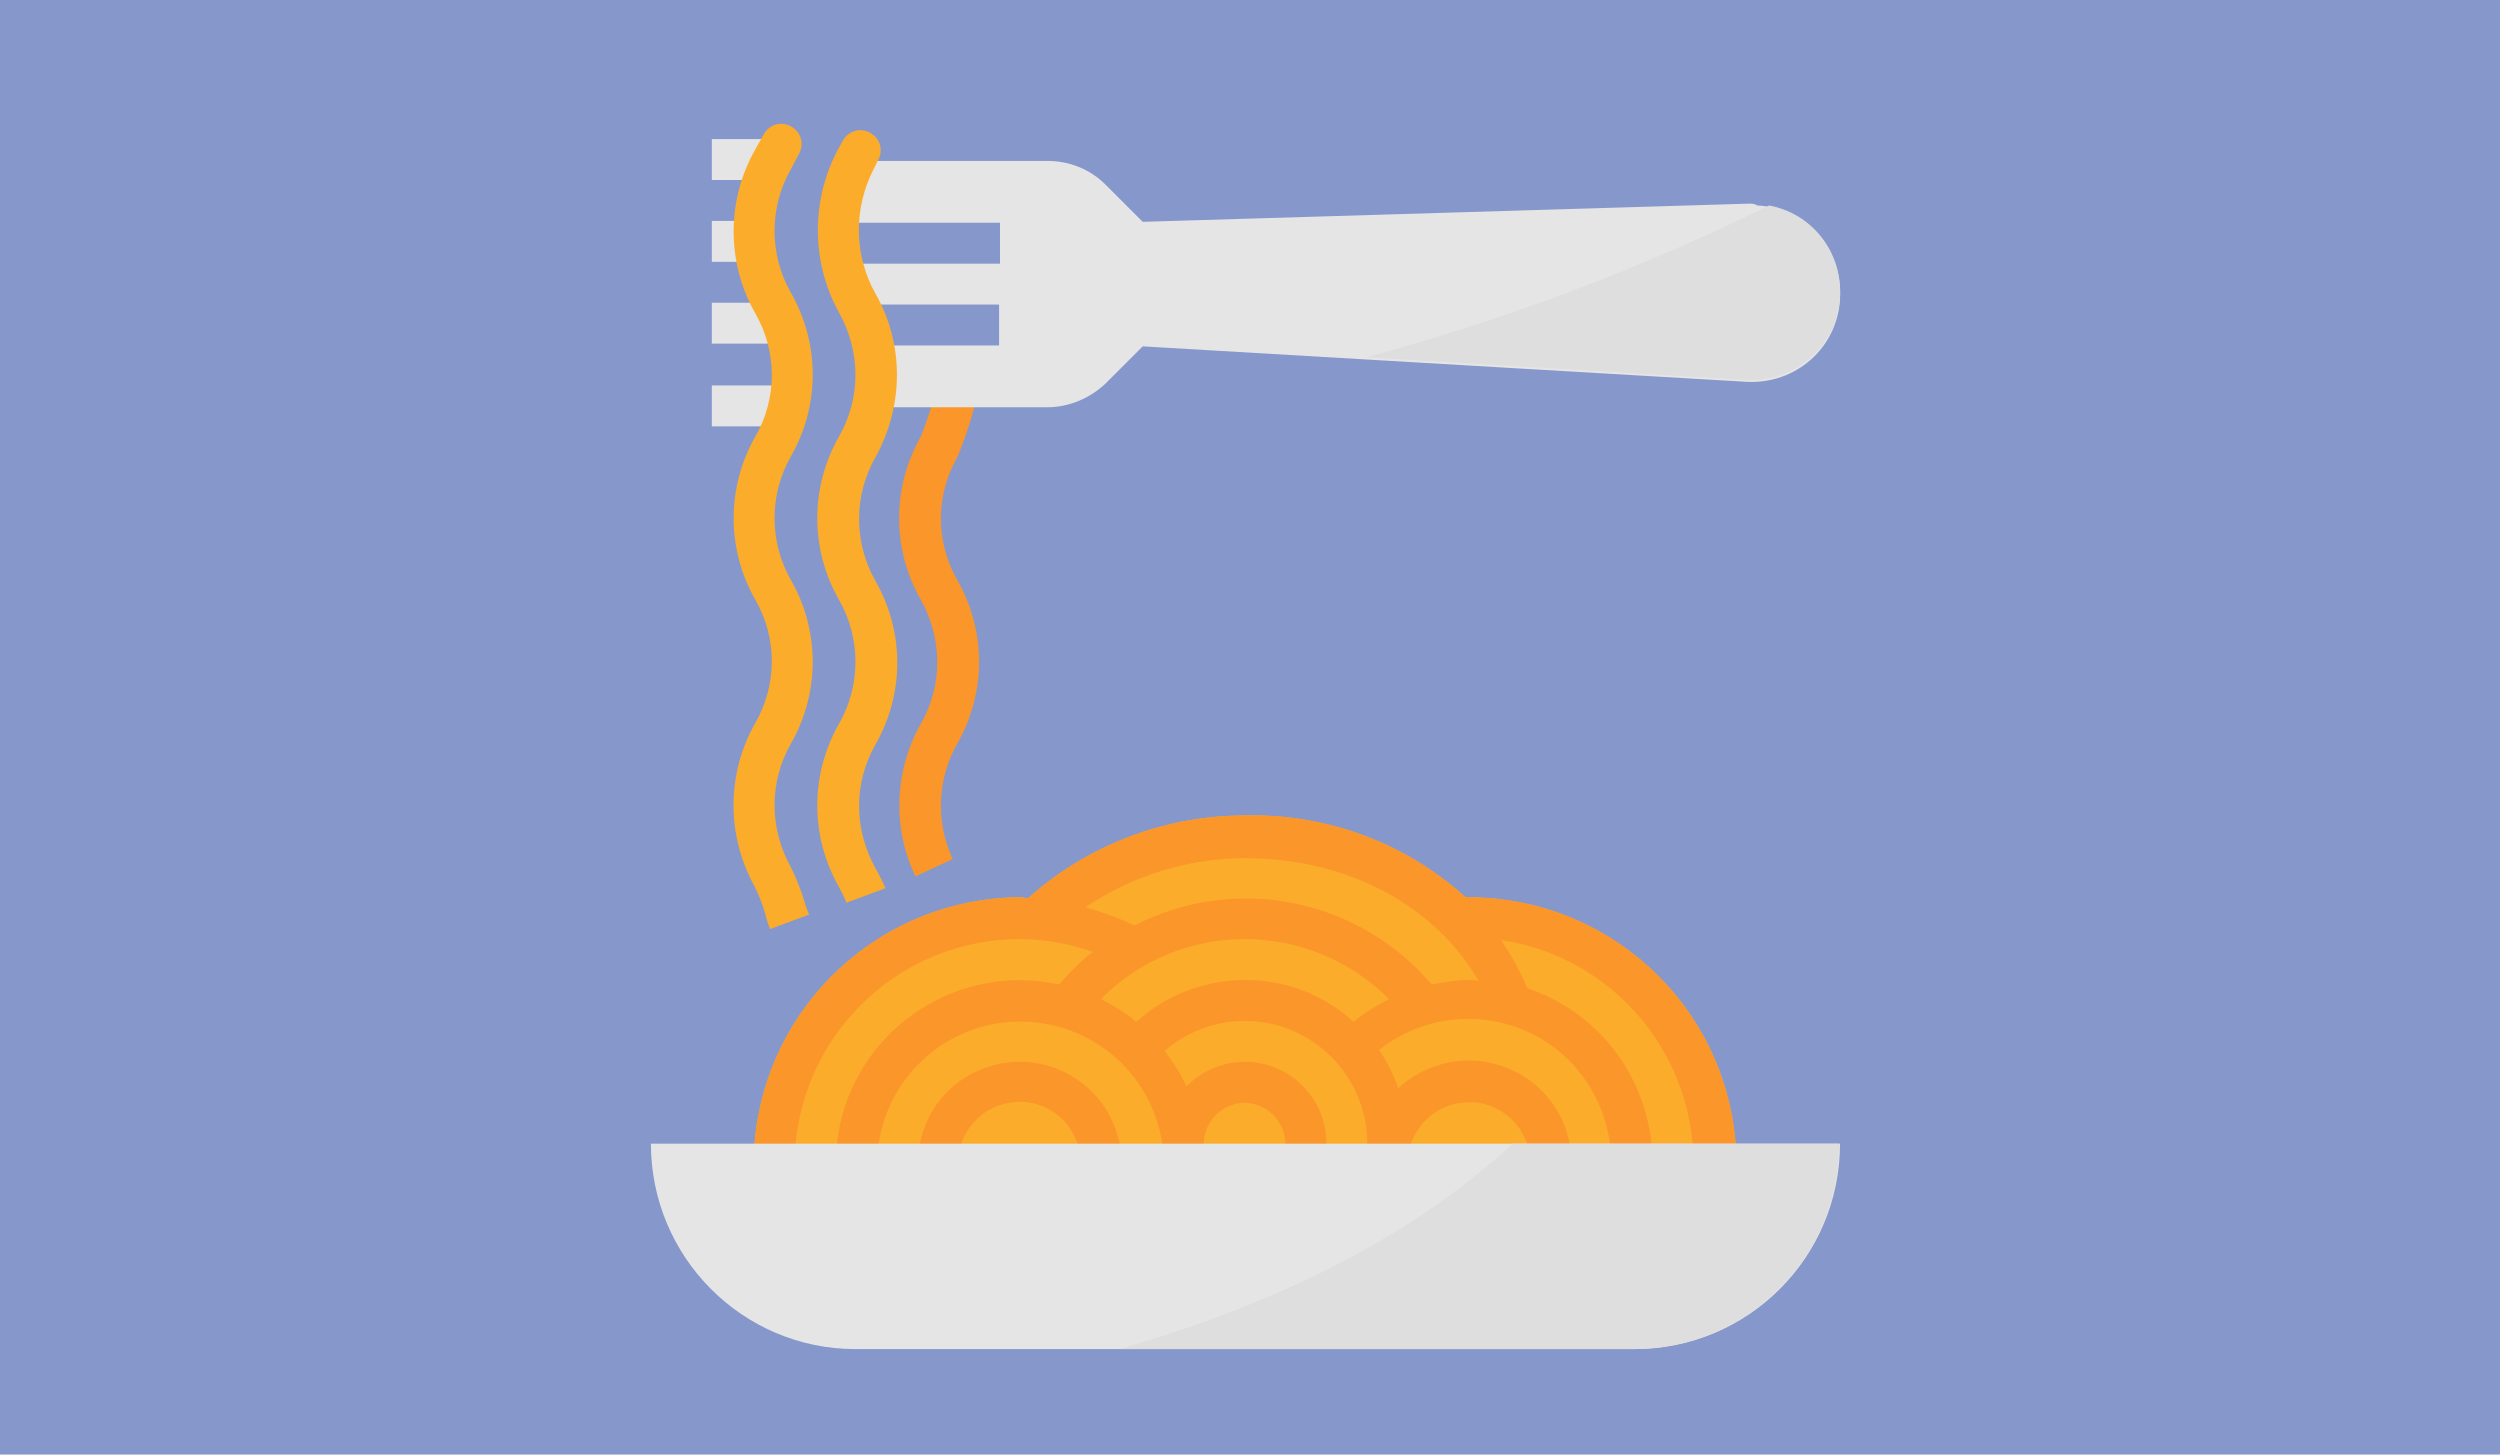 <?xml version="1.0" encoding="utf-8"?>
<!-- Generator: Adobe Illustrator 22.0.1, SVG Export Plug-In . SVG Version: 6.00 Build 0)  -->
<svg version="1.1" id="Layer_1" xmlns="http://www.w3.org/2000/svg" xmlns:xlink="http://www.w3.org/1999/xlink" x="0px" y="0px"
	 viewBox="0 0 275 160" style="enable-background:new 0 0 275 160;" xml:space="preserve">
<style type="text/css">
	.st0{fill:#8697CB;}
	.st1{fill:#FCAC2B;}
	.st2{fill:#FA962A;}
	.st3{fill:#E5E5E5;}
	.st4{fill:#DEDEDE;}
</style>
<rect x="-9.7" y="-5.1" class="st0" width="295.8" height="171.5"/>
<path class="st1" d="M191.1,127.7l-0.2-2.1c-1.3-15.2-14-26.8-29.2-26.9c-0.2,0-0.3,0-0.5,0c-6.6-6-15.3-9.2-24.2-9
	c-8.8,0-17.3,3.2-23.9,9.1c-0.3,0-0.6-0.1-0.9-0.1c-15.3,0.1-27.9,11.8-29.2,27l-0.1,2.5l2.3,0.1v2h103.7v-2.4L191.1,127.7z"/>
<g>
	<path class="st2" d="M190.9,125.6c-1.3-15.2-14-26.8-29.2-26.9c-0.2,0-0.3,0-0.5,0c-6.6-6-15.3-9.2-24.2-9
		c-8.8,0-17.3,3.2-23.9,9.1c-0.3,0-0.6-0.1-0.9-0.1c-15.3,0.1-27.9,11.8-29.2,27l-0.1,2.5l4.5,0.2l0.1-2.4
		c1.1-12.8,11.8-22.7,24.7-22.7c2.7,0,5.4,0.5,8,1.4c-1.4,1.1-2.6,2.3-3.7,3.6c-10.9-2.4-21.7,4.5-24.1,15.4c-0.1,0.7-0.3,1.3-0.3,2
		l-0.1,2.3l4.5,0.3l0.1-2.1c1.1-8.7,9-14.8,17.6-13.7c7.2,0.9,12.8,6.5,13.7,13.7l0.1,0l0.1,2.1l4.5-0.3l-0.2-2.1
		c0-2.5,2-4.5,4.4-4.6c2.5,0,4.5,2,4.6,4.4l-0.3,2.1l4.5,0.6l0.3-2.3c0-0.1,0-0.2,0-0.3c0-5-4-9-9-9c-2.4,0-4.7,1-6.4,2.7
		c-0.6-1.4-1.5-2.7-2.4-3.9c2.4-2.1,5.6-3.3,8.8-3.3c7.5,0,13.5,6.1,13.5,13.5h0.2l0,1.8l4.5,0.1l0-1.6c1.1-3.6,4.8-5.6,8.4-4.6
		c2.3,0.7,4,2.5,4.6,4.7l0.4,1.7l4.4-1l-0.4-1.8c-1.5-6-7.7-9.6-13.7-8.1c-1.9,0.5-3.6,1.4-5,2.7c-0.5-1.5-1.2-2.9-2.1-4.2
		c6.8-5.4,16.7-4.3,22.1,2.5c1.8,2.3,2.9,5,3.3,7.8l0.2,2.3l4.5-0.5l-0.2-2.3c-1-7.7-6.2-14.1-13.6-16.6c-0.8-1.9-1.8-3.7-2.9-5.3
		c11.4,1.7,20.1,11,21.1,22.5l0.2,2.1l4.5-0.4L190.9,125.6z M137,107.8c-4.4,0-8.7,1.6-12,4.6c-1.2-1-2.5-1.8-3.9-2.5
		c8.7-8.8,22.9-8.8,31.7,0c0,0,0,0,0,0c-1.4,0.7-2.7,1.5-3.9,2.5C145.6,109.4,141.4,107.8,137,107.8z M161.7,107.8
		c-1.4,0-2.8,0.2-4.2,0.5c-8.1-9.5-21.6-12.2-32.7-6.5c-1.7-0.8-3.6-1.5-5.4-2c5.2-3.5,11.3-5.4,17.6-5.4c11.2,0,20.9,5.2,25.7,13.6
		C162.4,107.8,162,107.8,161.7,107.8z"/>
	<path class="st2" d="M112.2,116.8c-5.2,0-9.7,3.5-10.9,8.5l-0.6,2.5l4.4,1l0.5-2.5c0.9-3.6,4.6-5.8,8.2-4.9c2.4,0.6,4.3,2.5,4.9,5
		l0.7,2.4l4.3-1.3l-0.7-2.3C121.8,120.3,117.3,116.8,112.2,116.8z"/>
</g>
<path class="st3" d="M71.6,125.8h130.8l0,0l0,0c0,12.5-10.1,22.6-22.6,22.6H94.1C81.7,148.4,71.6,138.3,71.6,125.8L71.6,125.8
	L71.6,125.8z"/>
<path class="st4" d="M166.4,125.8c-12.2,11.3-28.2,18.3-43.3,22.6h56.6c12.5,0,22.6-10.1,22.6-22.6H166.4z"/>
<path class="st2" d="M100.7,96.4c-2.6-5.4-2.3-11.7,0.6-16.8c2.4-4.2,2.4-9.3,0-13.6c-3.2-5.6-3.2-12.4,0-18c0.8-2,1.4-4,1.9-6.1
	l4.4,1c-0.5,2.5-1.3,5-2.3,7.4c-2.4,4.2-2.4,9.3,0,13.5c3.2,5.6,3.2,12.4,0,18c-2.2,3.9-2.4,8.6-0.5,12.7L100.7,96.4z"/>
<g>
	<path class="st3" d="M192.4,22.4l-66.7,2l-4.1-4.1c-1.7-1.7-4-2.6-6.4-2.6H94.3c-1.2,2.1-1.9,4.4-2,6.8h17.7v4.5H92.6
		c0.3,1.6,0.9,3.1,1.7,4.5h15.6v4.5H96c0.5,2.2,0.5,4.5,0,6.8h19.2c2.4,0,4.7-1,6.4-2.6l4.1-4.1l66.4,3.9c5.4,0.3,10-3.7,10.3-9.1
		s-3.7-10-9.1-10.3C193,22.4,192.7,22.4,192.4,22.4L192.4,22.4L192.4,22.4z"/>
	<rect x="78.3" y="24.3" class="st3" width="4.5" height="4.5"/>
	<rect x="78.3" y="33.3" class="st3" width="6.8" height="4.5"/>
	<rect x="78.3" y="42.4" class="st3" width="9" height="4.5"/>
	<rect x="78.3" y="15.3" class="st3" width="6.6" height="4.5"/>
</g>
<g>
	<path class="st1" d="M84.7,102.2c-0.2-0.6-0.4-1.1-0.5-1.6c-0.3-1.1-0.7-2.1-1.2-3.1c-3.1-5.6-3.1-12.4,0.1-18
		c2.4-4.2,2.4-9.3,0-13.5c-3.2-5.6-3.2-12.4,0-18c2.4-4.2,2.4-9.3,0-13.5c-3.2-5.6-3.2-12.5,0-18.1l0.9-1.6c0.6-1.1,1.9-1.5,3-0.9
		l0,0l0,0c1.1,0.6,1.5,1.9,0.9,3l-0.9,1.7c-2.4,4.2-2.4,9.4,0,13.6c3.2,5.6,3.2,12.4,0,18c-2.4,4.2-2.4,9.4,0,13.6
		c3.2,5.6,3.2,12.4,0,18c-2.4,4.2-2.4,9.3,0,13.6c0.6,1.2,1.1,2.5,1.5,3.8c0.1,0.5,0.3,0.9,0.5,1.4L84.7,102.2z"/>
	<path class="st1" d="M93.1,99.3c-0.2-0.6-0.5-1.1-0.8-1.7c-3.2-5.6-3.2-12.4,0-18c2.4-4.2,2.4-9.4,0-13.6c-3.2-5.6-3.2-12.4,0-18
		c2.4-4.2,2.4-9.3,0-13.6c-3.1-5.6-3.1-12.4-0.1-18l0.5-0.9c0.6-1.1,1.9-1.5,3-0.9l0,0c1.1,0.6,1.5,1.9,0.9,3l-0.5,1
		c-2.2,4.3-2.2,9.4,0.2,13.7c3.2,5.6,3.1,12.4,0,18c-2.4,4.2-2.4,9.4,0,13.6c3.2,5.6,3.2,12.4,0,18c-2.4,4.2-2.4,9.3,0,13.6
		c0.4,0.7,0.8,1.5,1.1,2.2L93.1,99.3z"/>
</g>
<path class="st4" d="M192.1,41.8c5.3,0.3,10-3.7,10.3-9.1c0.3-4.9-3-9.2-7.8-10.1c-14.2,7-29.1,12.6-44.3,16.7L192.1,41.8z"/>
</svg>
